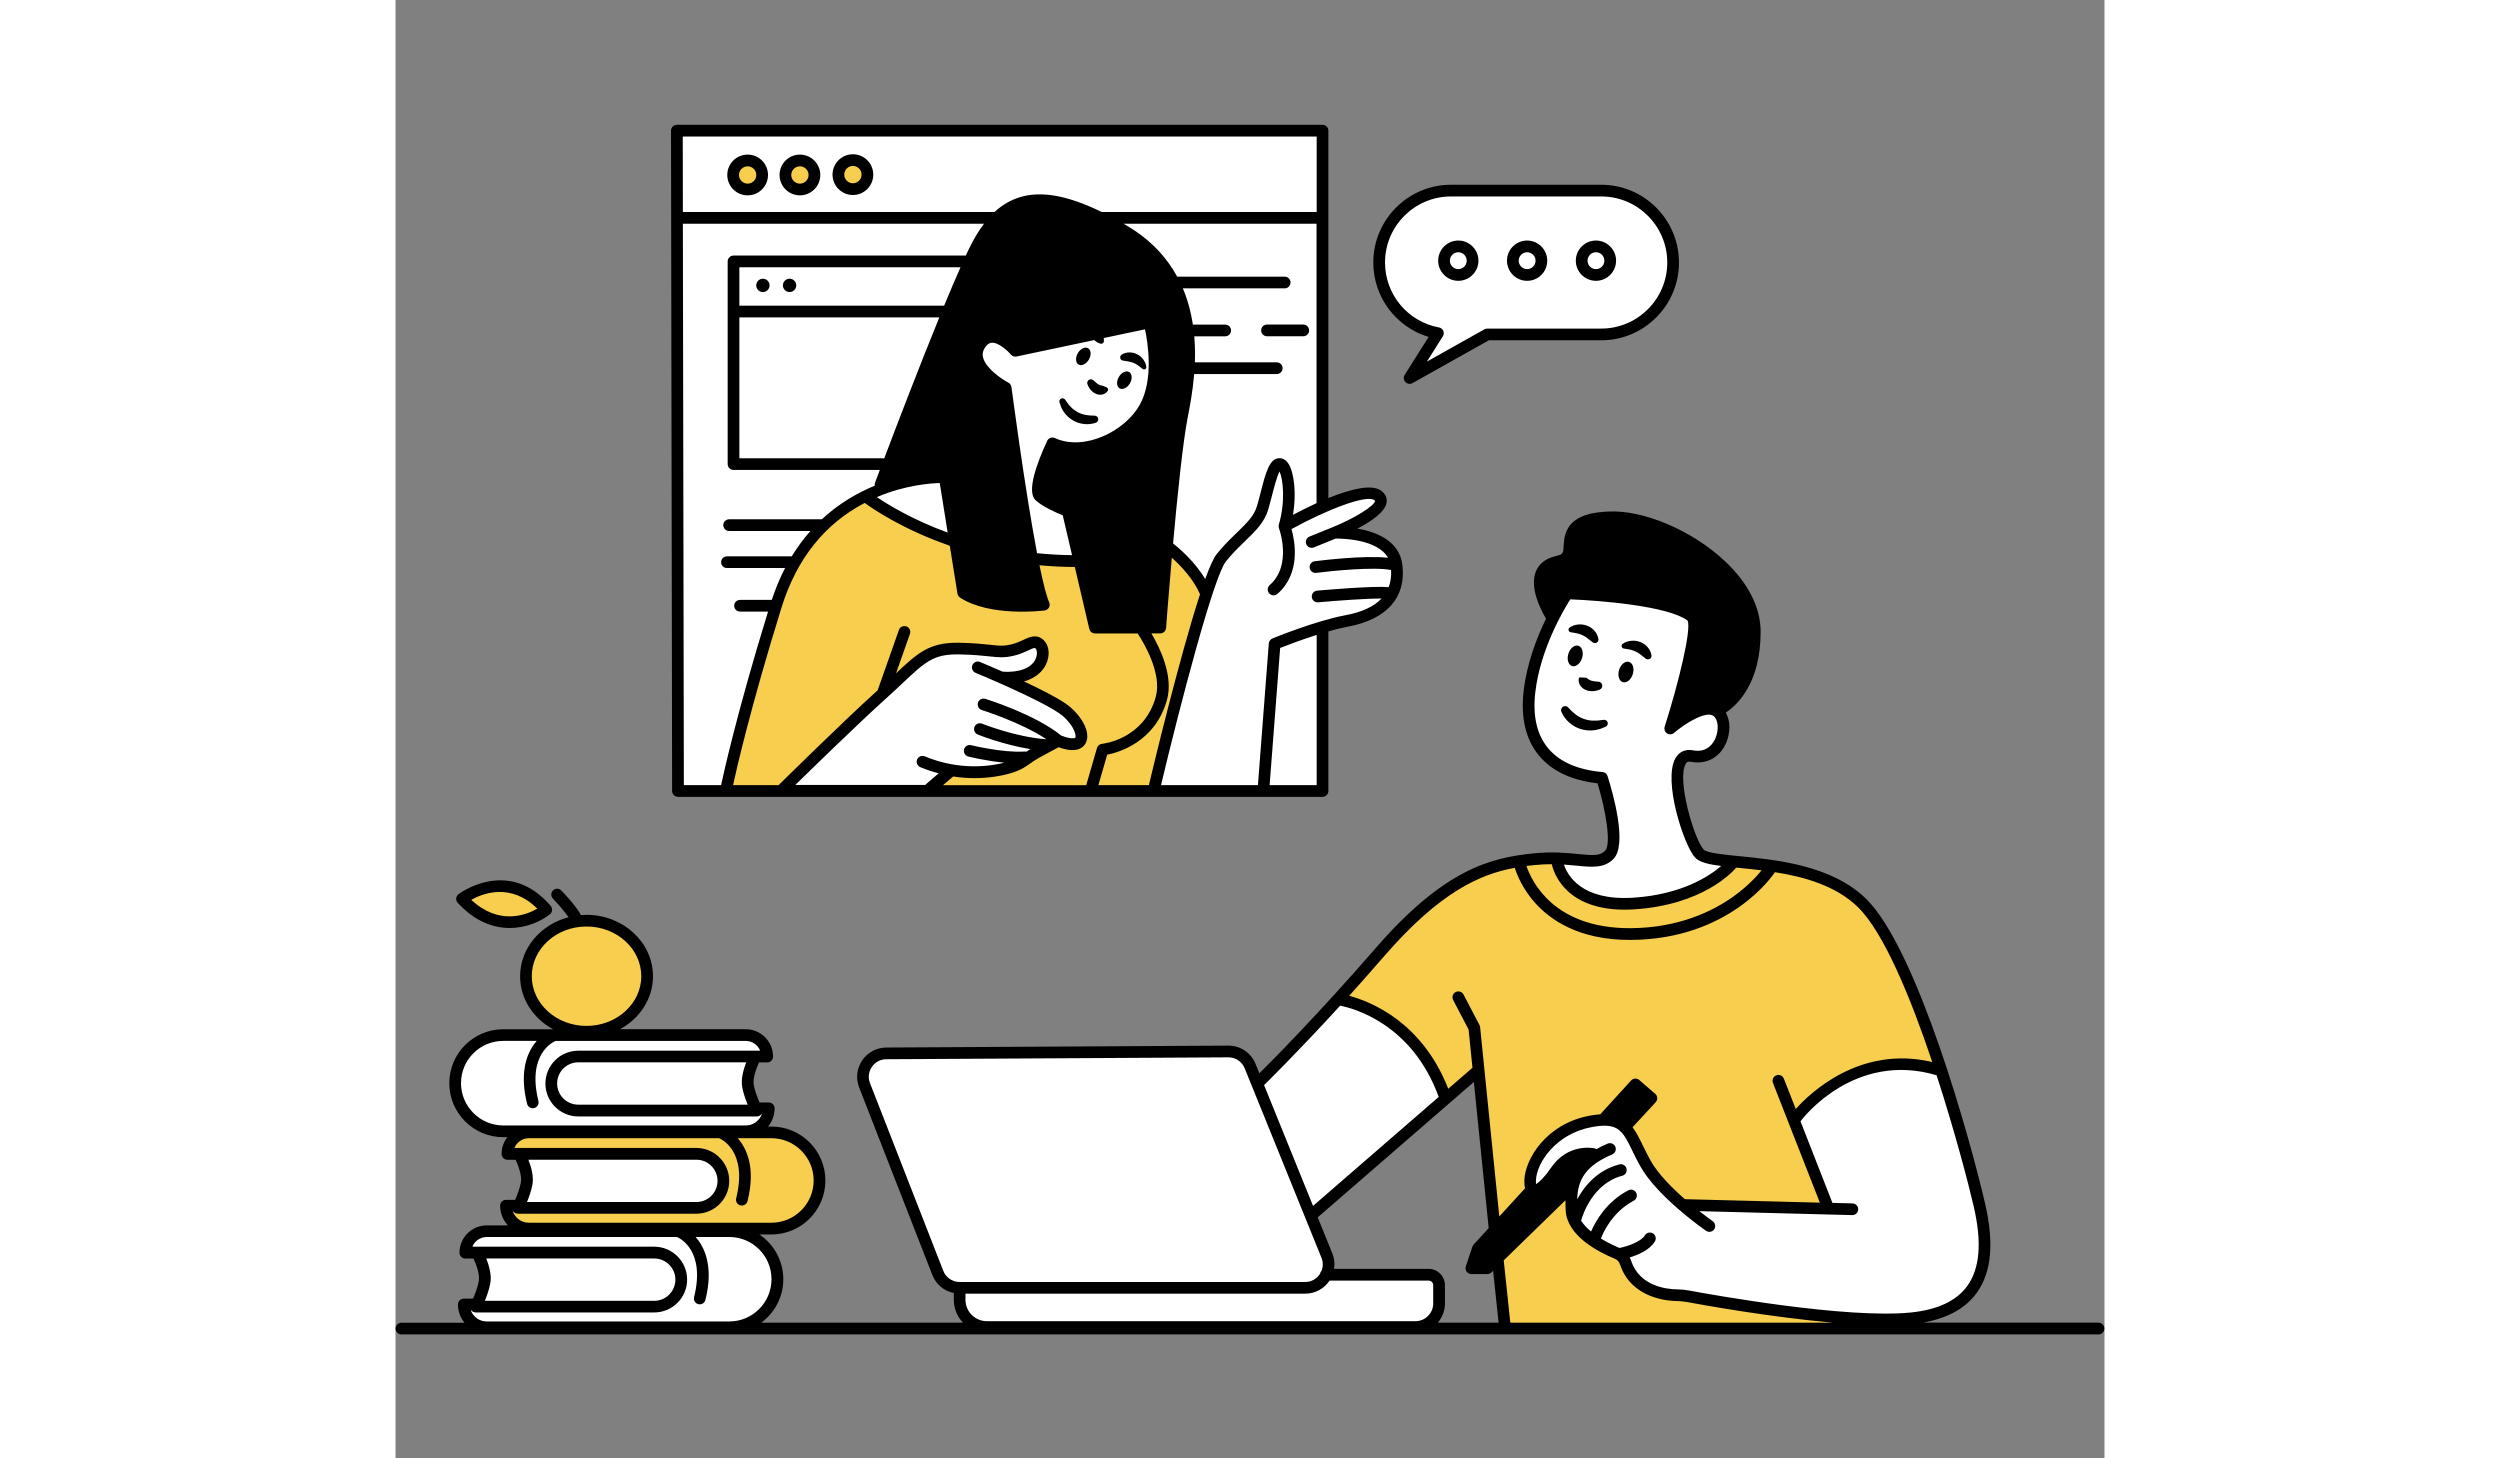 <svg xmlns="http://www.w3.org/2000/svg" xmlns:xlink="http://www.w3.org/1999/xlink" width="600" zoomAndPan="magnify" viewBox="0 0 675 576" height="350" preserveAspectRatio="xMidYMid meet" version="1.0"><rect x="0" y="0" width="675" height="576" fill="#808080" stroke="none"/><defs><clipPath id="1cf32a83ab"><path d="M 0 49.297 L 675 49.297 L 675 527.047 L 0 527.047 Z M 0 49.297 " clip-rule="nonzero"/></clipPath></defs><path fill="#ffffff" d="M 365.871 84.023 L 111.852 84.023 L 111.852 51.316 L 365.871 51.316 Z M 297.773 313.262 L 342.926 312.828 L 342.957 312.398 L 365.855 312.398 L 365.855 249.309 C 372.91 247.352 380.355 245.191 385.07 243.559 C 396.258 239.688 397.535 231.082 395.828 222.477 C 394.102 213.871 373.465 209.137 373.465 209.137 C 373.465 209.137 390.664 200.531 388.953 196.23 C 387.227 191.926 376.918 194.5 369.168 197.957 C 368.105 198.434 366.996 198.941 365.871 199.484 L 365.871 86.32 L 110.711 86.32 L 110.711 312.398 L 298.02 312.398 C 297.867 312.969 297.773 313.262 297.773 313.262 Z M 505.191 103.793 L 505.191 103.145 C 505.191 88.078 492.984 75.867 477.93 75.867 L 416.477 75.867 C 401.422 75.867 389.215 88.078 389.215 103.145 L 389.215 103.793 C 389.215 116.965 398.539 127.945 410.93 130.504 L 401.438 147.145 L 432.594 131.074 L 477.945 131.074 C 492.984 131.074 505.191 118.859 505.191 103.793 Z M 22.984 426.883 C 22.984 426.883 26.715 409.105 42.477 408.52 C 58.242 407.949 141.672 409.383 141.672 409.383 L 146.832 416.844 L 119.711 417.047 C 131.949 417.461 141.672 417.988 141.672 417.988 C 141.672 417.988 137.941 430.617 142.812 436.922 L 110.773 437.816 C 129.098 437.727 147.68 437.496 147.68 437.496 C 147.68 437.496 151.98 443.23 142.812 444.957 C 133.641 446.684 40.75 447.535 40.75 447.535 C 40.75 447.535 24.125 446.391 22.984 426.883 Z M 66.039 435.52 C 64.637 434.086 63.418 432.113 63.004 429.461 C 63.312 432.359 63.973 434.258 66.039 435.52 Z M 72.004 417.414 C 72.004 417.414 68.719 418 66.07 420.129 C 67.781 419.004 70.309 418.016 74.008 417.414 C 74.035 417.414 74.082 417.402 74.129 417.402 Z M 119.883 476.805 C 119.883 476.805 131.348 472.793 129.051 464.172 C 126.754 455.566 117.863 455.566 117.863 455.566 L 49.336 456.137 C 49.336 456.137 52.492 467.336 49.629 476.219 Z M 150.84 506.645 C 150.84 518.41 139.375 524.145 139.375 524.145 L 31.859 524.719 L 26.129 515.82 L 39.797 515.82 L 33.293 514.09 C 38.734 507.785 33.586 494.863 33.586 494.863 L 102.113 495.156 L 27.578 494.289 C 27.578 494.289 29.578 486.258 39.613 485.395 C 49.645 484.527 138.527 487.121 138.527 487.121 C 138.527 487.121 150.84 494.875 150.84 506.645 Z M 111.082 499.641 C 111.699 500.738 112.176 502.078 112.422 503.773 C 112.316 502.078 111.809 500.738 111.082 499.641 Z M 374.312 393.312 L 340.336 426.453 L 357.18 467.781 C 349.148 448.906 336.035 418.574 336.035 418.574 C 336.035 418.574 335.465 415.703 321.133 415.703 C 306.805 415.703 192.691 416.844 192.691 416.844 C 192.691 416.844 182.938 417.414 185.234 428.32 L 216.191 506.938 L 223.082 509.234 C 223.082 509.234 223.652 522.434 227.672 524.145 C 231.68 525.875 405.996 524.719 405.996 524.719 C 405.996 524.719 411.16 519.551 411.73 512.086 C 412.301 504.621 408.863 502.324 408.863 502.324 L 368.719 502.895 C 368.719 502.895 365.855 489.125 362.988 481.66 C 362.848 481.273 362.633 480.75 362.371 480.133 L 413.441 432.469 C 409.156 410.523 374.312 393.312 374.312 393.312 Z M 611.703 423.016 C 611.703 423.016 594.508 419.145 579.449 421.719 C 564.395 424.293 552.359 441.086 552.359 441.086 L 566.121 477.234 C 566.121 477.234 520.969 478.098 509.781 474.66 C 498.594 471.219 492.586 452.285 485.266 444.543 C 477.945 436.801 468.066 443.246 458.176 448.844 C 448.281 454.441 448.715 469.508 448.715 469.508 L 457.742 463.91 C 464.633 453.148 472.367 457.02 472.367 457.02 C 463.77 460.457 463.336 471.652 463.336 471.652 C 463.336 471.652 465.496 487.582 473.66 489.727 C 481.828 491.887 485.695 498.332 485.695 498.332 C 487.855 508.664 505.484 510.809 505.484 510.809 C 505.484 510.809 565.691 521.57 593.645 521.141 C 621.598 520.707 628.055 504.793 628.055 491.02 C 628.055 477.234 611.703 423.016 611.703 423.016 Z M 477.098 306.816 C 477.098 306.816 482.262 322.746 480.965 330.918 C 479.672 339.09 473.66 339.953 473.66 339.953 L 459.039 340.387 C 459.039 340.387 459.902 354.156 482.691 355.453 C 505.484 356.75 518.383 347.281 528.707 340.387 C 528.707 340.387 514.082 340.387 511.508 332.215 C 508.934 324.039 503.34 308.973 507.211 301.664 C 507.211 301.664 508.07 299.504 513.664 298.656 C 519.258 297.793 525.27 295.219 525.27 287.043 C 525.27 278.871 519.676 273.707 505.051 286.613 L 514.082 246.594 C 514.082 246.594 511.078 233.688 462.473 235.398 C 462.473 235.398 446.988 263.805 447.852 277.574 C 448.715 291.316 453.012 305.086 477.098 306.816 Z M 477.098 306.816 " fill-opacity="1" fill-rule="evenodd"/><path fill="#f7ce4d" d="M 187.113 68.543 C 187.113 72.102 184.234 75.004 180.656 75.004 C 177.098 75.004 174.203 72.117 174.203 68.543 C 174.203 64.965 177.082 62.078 180.656 62.078 C 184.219 62.078 187.113 64.965 187.113 68.543 Z M 159.73 61.941 C 156.172 61.941 153.273 64.824 153.273 68.402 C 153.273 71.98 156.156 74.863 159.73 74.863 C 163.293 74.863 166.188 71.98 166.188 68.402 C 166.188 64.824 163.293 61.941 159.73 61.941 Z M 139.516 61.941 C 135.953 61.941 133.059 64.824 133.059 68.402 C 133.059 71.98 135.938 74.863 139.516 74.863 C 143.074 74.863 145.969 71.98 145.969 68.402 C 145.969 64.824 143.074 61.941 139.516 61.941 Z M 157.004 222.461 C 147.25 236.664 128.91 311.258 128.91 311.258 L 153.859 310.965 C 153.859 310.965 205.328 261.043 212.062 257.453 C 218.797 253.859 234.285 256.586 237.723 257.312 C 241.156 258.039 253.484 253.441 253.484 253.441 C 253.484 253.441 256.488 255.168 255.781 260.043 C 255.059 264.914 241.883 268.078 241.883 268.078 L 265.969 280.707 C 265.969 280.707 272.426 289.449 270.129 292.473 C 267.832 295.48 259.957 292.18 259.957 292.18 C 259.957 292.18 254.797 298.211 244.039 302.945 C 233.281 307.68 217.812 305.102 217.812 305.102 L 211.355 311.566 L 297.789 313.293 L 321.875 231.961 L 305.539 215.184 L 302.102 247.891 L 277.586 248.32 L 270.281 221.211 L 252.652 219.918 L 256.09 237.125 C 243.621 239.703 225.133 234.117 225.133 234.117 L 220.832 213.887 C 203.633 212.16 186.004 195.383 186.004 195.383 C 177.066 198.648 157.004 222.461 157.004 222.461 Z M 74.809 362.332 C 61.633 362.332 50.938 372.539 50.938 385.141 C 50.938 397.738 61.617 407.945 74.809 407.945 C 88 407.945 98.676 397.738 98.676 385.141 C 98.66 372.539 87.984 362.332 74.809 362.332 Z M 59.105 359.309 C 47.07 345.105 27.285 354.574 27.285 354.574 C 41.477 371.367 59.105 359.309 59.105 359.309 Z M 48.488 446.391 C 48.488 446.391 45.621 452.422 45.328 454.996 L 121.301 456.43 C 121.301 456.43 129.621 462.168 128.758 468.77 C 127.895 475.367 122.73 477.668 114.133 477.375 C 105.535 477.082 43.895 476.512 43.895 476.512 C 43.895 476.512 45.898 485.688 52.785 485.98 C 59.676 486.273 148.25 485.406 148.25 485.406 C 148.25 485.406 170.039 482.539 167.746 465.605 C 165.449 448.676 147.387 447.242 147.387 447.242 Z M 374.312 393.312 C 374.312 393.312 407 406.219 413.457 432.484 L 426.352 423.879 L 434.09 483.695 L 448.715 469.492 C 448.715 469.492 446.555 456.586 455.602 450.988 C 464.633 445.391 475.82 442.383 475.82 442.383 L 488.719 429.043 L 496.453 433.777 L 485.266 444.543 C 485.266 444.543 496.867 470.355 509.781 474.66 C 522.68 478.961 566.121 477.234 566.121 477.234 L 552.359 441.086 C 552.359 441.086 573.008 412.68 611.703 423.016 C 611.703 423.016 594.508 370.504 583.32 360.188 C 572.133 349.871 553.641 342.547 543.762 341.25 C 533.883 339.953 528.707 340.387 528.707 340.387 C 528.707 340.387 510.215 360.188 482.691 355.453 C 455.168 350.719 459.039 340.387 459.039 340.387 C 459.039 340.387 419.051 327.48 371.309 395.039 M 434.52 497.469 L 437.957 525.012 L 572.133 524.145 L 566.105 519.41 L 510.199 512.52 C 510.199 512.52 488.703 510.359 485.68 498.316 L 473.645 489.711 L 465.48 481.105 L 463.32 471.637 Z M 434.52 497.469 " fill-opacity="1" fill-rule="evenodd"/><path fill="#000000" d="M 311.102 118.738 C 317.559 142.84 302.074 247.844 302.074 247.844 L 277.555 248.277 L 266.367 203.09 L 253.469 195.781 L 259.062 177.277 C 259.062 177.277 274.98 181.148 284.012 173.836 C 293.043 166.527 297.773 157.059 299.5 147.16 C 301.227 137.258 297.344 129.086 297.344 129.086 L 247.027 138.555 C 247.027 138.555 234.129 126.508 230.695 135.547 C 227.258 144.582 241.449 153.621 241.449 153.621 L 256.074 237.109 C 256.074 237.109 237.152 243.57 225.117 234.105 L 217.551 193.746 C 216.762 189.52 212.527 186.883 208.395 188.039 L 189.844 193.207 C 189.844 193.207 222.094 104.98 231.125 95.082 C 240.156 85.18 244.453 77.438 256.504 78.734 C 268.523 80.016 304.66 94.648 311.102 118.738 Z M 462.043 459.16 C 456.449 464.758 448.715 469.492 448.715 469.492 L 427.648 493.164 L 424.645 501.34 L 431.531 501.34 L 463.352 471.637 L 472.383 457.004 C 472.367 457.004 467.637 453.562 462.043 459.16 Z M 475.805 442.367 L 485.266 444.527 L 496.453 433.762 L 488.719 429.027 Z M 519.246 218.156 C 499.027 203.957 477.098 203.09 470.227 206.113 C 463.336 209.121 465.062 213.855 462.922 218.156 C 460.766 222.461 458.621 218.156 453.461 225.051 C 448.297 231.945 456.031 241.828 456.031 241.828 L 462.488 235.367 C 462.488 235.367 500.77 236.23 508.934 239.672 C 517.102 243.109 512.805 250.867 512.805 250.867 L 505.066 286.582 C 516.254 276.684 523.992 280.121 523.992 280.121 C 523.992 280.121 527.859 275.816 535.18 264.621 C 542.496 253.426 539.461 232.359 519.246 218.156 Z M 519.246 218.156 " fill-opacity="1" fill-rule="evenodd"/><g clip-path="url(#1cf32a83ab)"><path fill="#000000" d="M 672.633 522.402 L 603.273 522.402 C 613.027 520.691 620.18 516.73 624.586 510.574 C 630.379 502.496 631.445 490.992 627.852 475.414 C 622.09 450.434 601.07 374.668 580.762 354.93 C 567.199 341.742 545.395 339.602 530.973 338.18 C 524.84 337.582 517.871 336.902 516.656 335.527 C 512.91 331.367 506.039 308.004 509.551 301.758 C 509.953 301.031 510.43 300.66 511.648 300.895 C 517.797 302.051 523.145 299.164 525.609 293.32 C 527.379 289.125 527.211 284.578 525.422 281.461 C 530.141 278.332 539.184 269.711 539.184 249.539 C 539.184 239.965 534.301 230.309 525.07 221.629 C 512.078 209.414 492.555 201.18 478.672 202.059 C 474.094 202.352 464.57 202.938 462.074 210.957 C 461.551 212.637 461.473 214.18 461.395 215.535 C 461.258 218.328 461.227 218.992 458.281 219.637 C 453.43 220.719 451.363 223.449 450.484 225.559 C 447.852 231.836 452.012 240.289 454.43 244.375 C 450.809 251.777 446.785 262.078 445.555 273.121 C 444.398 283.574 446.418 292.055 451.562 298.332 C 456.633 304.5 464.43 308.219 474.77 309.391 C 478.16 320.586 480.227 333.555 477.762 336.023 C 475.711 338.074 473 337.902 467.098 337.316 C 462.504 336.855 456.805 336.301 449.344 337.07 C 432.809 338.781 414.363 343.086 387.059 374.574 C 364.328 400.777 345.684 419.48 341.199 423.922 L 339.688 420.207 C 337.918 415.812 333.711 412.988 328.977 412.988 C 328.965 412.988 328.934 412.988 328.918 412.988 L 193.832 413.746 C 190.027 413.762 186.469 415.656 184.324 418.82 C 182.184 421.98 181.738 425.977 183.125 429.523 L 212.047 503.605 C 213.512 507.336 216.703 509.941 220.508 510.715 L 220.508 513.398 C 220.508 516.898 221.895 520.074 224.145 522.418 L 144.477 522.418 C 149.73 518.531 153.168 512.316 153.168 505.285 C 153.168 497.914 149.406 491.406 143.707 487.582 L 148.496 487.582 C 160.238 487.582 169.793 478.02 169.793 466.27 C 169.793 454.52 160.238 444.957 148.496 444.957 L 147.156 444.957 C 148.758 443 149.73 440.484 149.73 437.758 C 149.73 436.477 148.699 435.441 147.418 435.441 L 143.781 435.441 C 142.996 433.668 141.98 431.047 141.5 428.566 C 141.008 425.945 142.52 421.934 143.582 419.621 L 146.816 419.621 C 148.098 419.621 149.129 418.586 149.129 417.309 C 149.129 411.355 144.289 406.512 138.344 406.512 L 88.66 406.512 C 96.441 402.305 101.699 394.5 101.699 385.586 C 101.699 372.215 89.926 361.328 75.438 361.328 C 74.699 361.328 73.977 361.375 73.25 361.438 C 71.539 358.137 66.996 353.277 65.5 351.723 C 64.605 350.797 63.156 350.766 62.234 351.66 C 61.309 352.539 61.277 354.004 62.172 354.93 C 64.453 357.305 66.98 360.266 68.367 362.27 C 57.332 365.137 49.211 374.5 49.211 385.602 C 49.211 394.531 54.465 402.32 62.25 406.527 L 42.539 406.527 C 30.797 406.527 21.242 416.09 21.242 427.84 C 21.242 439.59 30.797 449.152 42.539 449.152 L 44.172 449.152 C 42.754 450.988 41.891 453.27 41.891 455.77 C 41.891 457.047 42.926 458.082 44.203 458.082 L 47.441 458.082 C 48.52 460.395 50.012 464.418 49.52 467.027 C 49.059 469.508 48.023 472.145 47.238 473.902 L 43.633 473.902 C 42.355 473.902 41.32 474.938 41.32 476.219 C 41.32 479.223 42.508 481.953 44.402 483.988 L 36.051 483.988 C 30.102 483.988 25.266 488.832 25.266 494.785 C 25.266 496.062 26.297 497.098 27.578 497.098 L 30.812 497.098 C 31.891 499.41 33.387 503.438 32.895 506.043 C 32.43 508.523 31.398 511.16 30.613 512.918 L 26.977 512.918 C 25.695 512.918 24.664 513.953 24.664 515.234 C 24.664 517.961 25.633 520.461 27.238 522.434 L 2.336 522.434 C 1.055 522.434 0.023 523.469 0.023 524.746 C 0.023 526.027 1.055 527.062 2.336 527.062 L 672.633 527.062 C 673.914 527.062 674.945 526.027 674.945 524.746 C 674.945 523.469 673.898 522.402 672.633 522.402 Z M 53.82 385.57 C 53.82 374.746 63.527 365.941 75.438 365.941 C 87.367 365.941 97.074 374.746 97.074 385.57 C 97.074 396.398 87.367 405.203 75.438 405.203 C 63.512 405.203 53.82 396.398 53.82 385.57 Z M 165.156 466.254 C 165.156 475.461 157.684 482.941 148.48 482.941 L 52.68 482.941 C 49.766 482.941 47.285 481.09 46.344 478.5 L 46.516 478.5 C 46.945 479.039 47.594 479.379 48.301 479.379 L 118.832 479.379 C 125.984 479.379 131.809 473.551 131.809 466.395 C 131.809 459.238 125.984 453.41 118.832 453.41 L 46.977 453.41 C 47.887 451.156 50.105 449.555 52.68 449.555 L 127.816 449.555 C 127.895 449.602 127.957 449.645 128.035 449.676 C 128.496 449.863 139.223 454.613 134.551 473.285 C 134.242 474.52 135 475.785 136.23 476.094 C 136.418 476.141 136.617 476.156 136.801 476.156 C 137.836 476.156 138.773 475.445 139.035 474.398 C 142.316 461.273 138.773 453.656 135.152 449.555 L 148.469 449.555 C 157.668 449.57 165.156 457.047 165.156 466.254 Z M 52.48 458.051 L 118.832 458.051 C 123.441 458.051 127.188 461.797 127.188 466.41 C 127.188 471.02 123.441 474.766 118.832 474.766 L 51.926 474.766 C 52.727 472.84 53.617 470.328 54.082 467.859 C 54.684 464.637 53.559 460.781 52.48 458.051 Z M 25.867 427.809 C 25.867 418.602 33.34 411.125 42.539 411.125 L 55.793 411.125 C 55.27 411.711 54.758 412.344 54.266 413.082 C 51.617 417.078 49.059 424.277 51.969 435.969 C 52.23 437.016 53.172 437.727 54.203 437.727 C 54.391 437.727 54.574 437.711 54.773 437.664 C 56.008 437.355 56.762 436.09 56.453 434.855 C 51.801 416.227 62.48 411.465 62.973 411.262 C 63.051 411.23 63.125 411.188 63.203 411.141 L 138.328 411.141 C 140.902 411.141 143.121 412.727 144.027 414.996 L 72.188 414.996 C 65.039 414.996 59.211 420.824 59.211 427.98 C 59.211 435.137 65.039 440.965 72.188 440.965 L 142.719 440.965 C 143.43 440.965 144.074 440.625 144.508 440.086 L 144.676 440.086 C 143.734 442.676 141.254 444.527 138.344 444.527 L 42.539 444.527 C 33.355 444.496 25.867 437 25.867 427.809 Z M 136.941 429.398 C 137.402 431.867 138.297 434.379 139.098 436.309 L 72.188 436.309 C 67.582 436.309 63.836 432.559 63.836 427.949 C 63.836 423.336 67.582 419.59 72.188 419.59 L 138.527 419.59 C 137.465 422.336 136.34 426.191 136.941 429.398 Z M 36.051 488.586 L 111.191 488.586 C 111.266 488.633 111.328 488.676 111.406 488.707 C 111.867 488.895 122.594 493.645 117.926 512.301 C 117.617 513.535 118.371 514.801 119.605 515.109 C 119.789 515.156 119.988 515.172 120.176 515.172 C 121.207 515.172 122.148 514.461 122.41 513.414 C 125.691 500.289 122.148 492.672 118.527 488.57 L 131.84 488.57 C 141.023 488.57 148.512 496.047 148.512 505.254 C 148.512 514.445 141.039 521.941 131.84 521.941 L 36.051 521.941 C 33.141 521.941 30.66 520.09 29.719 517.5 L 29.887 517.5 C 30.32 518.039 30.965 518.379 31.676 518.379 L 102.207 518.379 C 109.355 518.379 115.18 512.551 115.18 505.395 C 115.18 498.238 109.355 492.41 102.207 492.41 L 30.352 492.41 C 31.258 490.172 33.477 488.586 36.051 488.586 Z M 35.852 497.066 L 102.191 497.066 C 106.797 497.066 110.543 500.812 110.543 505.426 C 110.543 510.035 106.797 513.785 102.191 513.785 L 35.281 513.785 C 36.082 511.855 36.977 509.344 37.438 506.875 C 38.055 503.652 36.93 499.797 35.852 497.066 Z M 440.316 522.402 L 437.711 497.82 L 462.105 474.059 C 462.074 475.367 462.105 476.711 462.18 478.098 C 462.75 488 474.617 494.305 481.645 497.191 C 482.57 497.574 483.293 498.379 483.664 499.473 C 488.102 512.656 502.094 513.844 506.27 513.891 C 507.562 513.906 508.734 514.016 509.875 514.23 C 516.871 515.527 543.391 520.289 567.801 522.418 L 440.316 522.418 Z M 449.438 472.562 C 453.305 473.07 457.727 467.535 460.086 464.051 C 462.723 460.164 465.926 458.715 468.453 458.219 C 465.758 460.828 464.109 463.727 463.152 466.902 C 462.844 467.012 462.551 467.164 462.289 467.41 L 430.281 498.609 L 428.125 498.609 L 429.543 494.367 Z M 620.828 507.891 C 616.59 513.797 609.055 517.344 598.422 518.41 C 573.18 520.922 520.926 511.578 510.707 509.68 C 509.305 509.418 507.871 509.281 506.316 509.266 C 501.938 509.219 491.414 508.016 488.039 497.992 C 487.887 497.527 487.684 497.098 487.453 496.664 C 490.645 495.695 495.391 493.734 497.422 490.328 C 498.086 489.234 497.73 487.812 496.637 487.152 C 495.543 486.488 494.125 486.844 493.465 487.938 C 491.984 490.422 486.59 492.285 483.539 492.887 C 483.508 492.887 483.477 492.902 483.445 492.918 C 483.43 492.918 483.418 492.902 483.402 492.887 C 481.891 492.27 479.023 490.992 476.098 489.188 C 476.961 486.902 480.551 478.746 489.07 474.242 C 490.195 473.641 490.629 472.254 490.043 471.113 C 489.441 469.988 488.055 469.539 486.914 470.141 C 478.039 474.812 473.785 482.742 472.215 486.426 C 470.641 485.129 469.254 483.68 468.27 482.109 C 468.883 479.918 472.859 467.426 484.555 464.375 C 485.789 464.051 486.527 462.785 486.207 461.551 C 485.883 460.316 484.617 459.578 483.387 459.902 C 474.648 462.184 469.547 468.492 466.727 473.703 C 467.004 465.902 469.996 460.488 480.582 455.953 C 481.754 455.445 482.293 454.086 481.797 452.914 C 481.289 451.742 479.934 451.203 478.762 451.699 C 477.129 452.391 475.664 453.133 474.324 453.887 C 474.109 453.75 473.863 453.625 473.586 453.562 C 473.152 453.473 463.074 451.328 456.25 461.414 C 453.812 465.02 451.609 467.027 450.484 467.688 C 450.438 467.367 450.41 466.902 450.438 466.238 C 450.699 459.102 458.453 447.812 472.352 445.191 C 478.223 444.078 481.352 444.605 483.617 446.625 C 483.695 446.715 483.723 446.824 483.816 446.902 C 483.895 446.965 483.973 446.992 484.062 447.055 C 485.68 448.723 486.898 451.188 488.5 454.488 C 489.41 456.355 490.43 458.453 491.691 460.688 C 498.473 472.777 516.84 485.594 517.625 486.133 C 518.027 486.41 518.488 486.551 518.938 486.551 C 519.66 486.551 520.383 486.195 520.832 485.547 C 521.555 484.5 521.293 483.047 520.246 482.324 C 520.184 482.277 518.027 480.781 514.977 478.375 L 575.352 479.934 C 575.367 479.934 575.398 479.934 575.414 479.934 C 576.66 479.934 577.695 478.93 577.727 477.684 C 577.754 476.402 576.754 475.34 575.477 475.309 L 567.539 475.105 C 567.539 475.09 567.539 475.074 567.523 475.062 L 554.918 442.844 C 555.012 442.754 555.102 442.676 555.18 442.566 C 556.027 441.441 576.383 415.117 608.684 424.695 C 615.816 446.641 621.258 467.426 623.324 476.418 C 626.637 490.668 625.805 500.953 620.828 507.891 Z M 485.234 442.027 C 484.219 441.363 483.062 440.855 481.723 440.516 L 489.918 431.543 L 492.707 433.961 Z M 454.754 227.363 C 455.434 225.746 456.926 224.695 459.301 224.172 C 465.664 222.754 465.879 218.73 466.02 215.781 C 466.082 214.641 466.141 213.469 466.48 212.359 C 467.773 208.227 472.398 207.117 478.961 206.699 C 491.477 205.914 509.953 213.793 521.91 225.035 C 527.688 230.465 534.562 239.133 534.562 249.586 C 534.562 269.695 524.883 276.605 521.863 278.27 C 517.625 276.48 512.031 278.996 507.777 281.695 C 512.371 266.441 517.488 246.238 513.82 242.047 C 513.742 241.953 513.652 241.859 513.543 241.785 C 503.48 233.488 466.957 232.191 462.828 232.066 C 462.027 232.023 461.305 232.422 460.855 233.07 C 460.672 233.332 459.098 235.66 457.004 239.438 C 454.922 235.23 453.477 230.402 454.754 227.363 Z M 481.027 339.293 C 486.746 333.57 480.703 312.781 478.73 306.539 C 478.453 305.645 477.652 305.012 476.727 304.934 C 466.898 304.086 459.641 300.879 455.141 295.402 C 450.809 290.129 449.145 282.805 450.16 273.645 C 452.059 256.559 461.379 240.844 464 236.727 C 475.559 237.156 502.77 239.348 510.352 245.129 C 511.895 248.613 506.887 269.434 501.277 287.031 C 500.969 288.016 501.34 289.098 502.199 289.668 C 503.062 290.238 504.203 290.16 504.988 289.48 C 509.535 285.562 517.609 280.707 520.508 282.742 C 522.418 284.082 522.805 288.109 521.355 291.547 C 520.602 293.352 518.195 297.453 512.512 296.359 C 509.473 295.789 506.992 296.898 505.531 299.488 C 500.566 308.297 508.781 333.68 513.234 338.629 C 514.961 340.543 518.488 341.391 523.605 342.035 C 519.09 345.938 508.07 353.371 488.719 354.574 C 468.391 355.809 462.906 345.754 461.504 341.48 C 463.367 341.605 465.078 341.773 466.648 341.93 C 472.613 342.516 477.344 342.977 481.027 339.293 Z M 449.824 341.684 C 452.305 341.422 454.57 341.328 456.68 341.328 C 457.113 343.148 458.344 346.957 461.672 350.609 C 465.371 354.684 472.43 359.293 485.391 359.293 C 486.543 359.293 487.762 359.262 489.012 359.184 C 516.363 357.488 528.199 344.289 529.539 342.684 C 529.879 342.715 530.184 342.746 530.523 342.777 C 533.375 343.055 536.426 343.363 539.586 343.75 C 537.781 345.969 534.023 350.133 528.168 354.281 C 520.324 359.816 506.977 366.465 487.977 366.602 C 487.793 366.602 487.609 366.602 487.422 366.602 C 457.559 366.602 448.789 348.234 446.68 342.023 C 447.742 341.898 448.773 341.789 449.824 341.684 Z M 390.539 377.613 C 412.516 352.277 428.324 345.305 442.07 342.762 C 442.934 345.477 445.105 350.918 449.883 356.363 C 455.863 363.18 467.219 371.246 487.438 371.246 C 487.625 371.246 487.824 371.246 488.023 371.246 C 526.934 370.953 543.992 345.738 544.703 344.676 C 544.73 344.613 544.762 344.551 544.793 344.488 C 556.473 346.324 568.895 349.809 577.57 358.246 C 587.816 368.207 598.449 394.051 606.988 419.48 C 578.371 412.68 558.508 431.91 553.055 438.02 L 548.352 426.035 C 547.891 424.848 546.551 424.262 545.363 424.727 C 544.176 425.188 543.594 426.531 544.055 427.719 L 562.578 475.016 L 509.258 473.641 C 504.203 469.215 498.688 463.68 495.758 458.469 C 494.574 456.34 493.57 454.305 492.691 452.5 C 491.352 449.754 490.121 447.258 488.594 445.234 L 497.73 435.352 C 498.164 434.887 498.379 434.27 498.348 433.656 C 498.316 433.023 498.023 432.438 497.547 432.035 L 491.246 426.574 C 490.289 425.758 488.871 425.836 488.023 426.762 L 475.988 439.961 C 475.941 440.008 475.926 440.07 475.895 440.117 C 474.57 440.207 473.137 440.379 471.535 440.688 C 454.523 443.895 446.156 457.758 445.863 466.117 C 445.816 467.367 445.926 468.43 446.156 469.324 L 435.969 480.473 L 428.387 405.695 C 428.355 405.402 428.281 405.109 428.141 404.863 L 421.84 392.82 C 421.254 391.691 419.852 391.246 418.711 391.848 C 417.586 392.434 417.137 393.836 417.738 394.977 L 423.84 406.637 L 425.367 421.734 L 415.797 430.031 C 405.52 403.676 385.223 395.594 376.688 393.312 C 381.031 388.438 385.703 383.195 390.539 377.613 Z M 343.387 428.258 C 343.539 428.102 355.715 416.227 373.098 397.215 C 378.168 398.199 401.496 404.246 412.039 433.254 L 362.402 476.293 L 343.031 428.504 C 343.156 428.395 343.293 428.348 343.387 428.258 Z M 216.348 501.926 L 187.422 427.84 C 186.574 425.684 186.836 423.336 188.148 421.41 C 189.457 419.48 191.539 418.371 193.848 418.371 L 328.934 417.617 C 328.949 417.617 328.965 417.617 328.977 417.617 C 331.812 417.617 334.34 419.312 335.402 421.949 L 365.73 496.789 C 366.41 498.469 366.41 500.273 365.762 501.91 C 365.453 502.234 365.254 502.633 365.16 503.082 C 365.113 503.145 365.082 503.219 365.039 503.281 C 363.727 505.223 361.633 506.352 359.273 506.352 L 222.789 506.352 C 219.938 506.336 217.395 504.609 216.348 501.926 Z M 225.133 510.961 L 359.305 510.961 C 363.156 510.961 366.746 509.051 368.891 505.855 C 368.906 505.84 368.906 505.809 368.922 505.797 L 408.062 505.797 C 409.047 505.797 409.863 506.598 409.863 507.582 L 409.863 514.801 C 409.863 518.672 406.723 521.832 402.84 521.832 L 233.559 521.832 C 228.906 521.832 225.117 518.039 225.117 513.383 L 225.117 510.961 Z M 408.062 501.168 L 370.707 501.168 C 371.031 499.133 370.816 497.02 370.016 495.047 L 364.25 480.812 L 425.922 427.348 L 431.777 485.07 L 425.812 491.609 C 425.598 491.855 425.43 492.133 425.32 492.441 L 422.746 500.184 C 422.516 500.891 422.625 501.66 423.07 502.262 C 423.52 502.863 424.195 503.219 424.949 503.219 L 431.254 503.219 C 431.855 503.219 432.441 502.988 432.871 502.57 L 433.52 501.941 L 435.691 522.418 L 411.668 522.418 C 413.426 520.383 414.504 517.73 414.504 514.816 L 414.504 507.598 C 414.473 504.051 411.59 501.168 408.062 501.168 Z M 111.559 314.727 L 366.148 314.727 C 367.426 314.727 368.457 313.691 368.457 312.414 L 368.457 249.371 C 371.078 248.629 373.668 247.984 376.023 247.551 C 391.527 244.684 399.215 236.031 397.691 223.215 C 397.691 223.199 397.691 223.199 397.691 223.184 C 397.691 223.141 397.691 223.094 397.676 223.031 C 396.488 213.547 387.273 210.047 379.953 208.781 C 385.254 206.008 390.895 202.227 391.449 198.48 C 391.711 196.77 391.02 195.164 389.523 193.961 C 385.75 190.941 376.98 193.254 368.457 196.723 L 368.457 51.609 C 368.457 50.328 367.426 49.297 366.148 49.297 L 111.129 49.297 C 110.512 49.297 109.926 49.543 109.496 49.973 C 109.062 50.406 108.816 50.992 108.816 51.609 C 108.816 54.215 109.25 311.75 109.25 312.398 C 109.25 313.676 110.297 314.727 111.559 314.727 Z M 113.5 88.359 L 232.449 88.359 C 230.324 91.148 228.336 94.48 226.457 98.383 C 226.07 99.184 225.672 100.047 225.238 100.941 L 133.504 100.941 C 132.227 100.941 131.191 101.973 131.191 103.254 L 131.191 183.305 C 131.191 184.586 132.227 185.621 133.504 185.621 L 191.289 185.621 C 190.121 188.719 189.426 190.57 189.395 190.676 C 189.258 191.062 189.227 191.449 189.289 191.836 C 182.445 194.641 175.141 198.836 168.406 205.098 L 131.777 205.098 C 130.5 205.098 129.465 206.129 129.465 207.41 C 129.465 208.688 130.5 209.723 131.777 209.723 L 163.891 209.723 C 161.273 212.668 158.793 216 156.496 219.73 L 130.914 219.73 C 129.637 219.73 128.602 220.766 128.602 222.043 C 128.602 223.324 129.637 224.355 130.914 224.355 L 153.875 224.355 C 151.902 228.152 150.133 232.344 148.621 236.941 L 136.078 236.941 C 134.797 236.941 133.766 237.973 133.766 239.254 C 133.766 240.535 134.797 241.566 136.078 241.566 L 147.141 241.566 C 134.691 281.957 129.328 306.676 128.602 310.098 L 113.887 310.098 C 113.84 290.762 113.625 155.191 113.5 88.359 Z M 286.707 93.199 C 314.941 109.84 313.137 139.742 308.406 163.922 C 304.906 181.809 300.793 234.105 299.93 245.547 L 278.109 245.547 L 267.77 201.289 C 267.586 200.531 267.047 199.914 266.32 199.637 C 264.211 198.852 258.293 196.383 256.059 194.223 C 255.426 192.559 257.523 185.355 260.695 178.078 C 273.41 182.305 290.961 174.992 298.066 162.023 C 305.738 148.023 300.223 127.59 299.992 126.727 C 299.668 125.555 298.48 124.828 297.281 125.074 L 245.672 135.992 C 243.809 134.082 239.602 130.395 235.133 130.75 C 233.312 130.891 230.727 131.785 228.691 135.191 C 227.289 137.52 226.949 140.02 227.672 142.609 C 229.324 148.5 236.102 153.004 238.859 154.621 C 240.062 163.691 247.551 219.547 252.867 236.77 C 247.168 237.141 234.391 237.344 226.348 232.668 L 217.488 177.34 C 217.289 176.074 216.086 175.211 214.836 175.426 C 213.574 175.625 212.711 176.812 212.926 178.078 L 214.223 186.191 C 210.629 186.344 203.297 187.039 194.637 189.844 C 199.273 177.492 220.43 121.543 230.617 100.371 C 235.547 90.133 241.082 84.379 248 82.281 C 257.105 79.52 269.402 82.992 286.707 93.199 Z M 297.621 310.098 L 277.617 310.098 L 281.086 298.102 C 285.891 297.129 300.133 292.906 304.707 276.449 C 307.344 266.996 301.902 255.832 298.543 250.172 L 302.043 250.172 C 303.258 250.172 304.262 249.23 304.352 248.027 C 304.367 247.75 305.277 235.555 306.617 220.27 C 309.945 223.246 315.094 228.52 317.762 234.719 C 309.699 259.395 299.16 303.359 297.648 309.73 C 297.648 309.836 297.633 309.977 297.621 310.098 Z M 216.285 310.098 L 220.246 306.691 C 223.25 307.152 226.086 307.34 228.676 307.34 C 234.562 307.34 239.184 306.414 241.727 305.75 C 246.488 304.5 248.355 303.191 250.512 301.664 C 251.574 300.91 252.668 300.137 254.316 299.227 C 257.848 297.27 260.59 295.836 261.93 295.141 C 269.051 297.73 271.652 295.281 272.594 293.551 C 274.996 289.035 270.375 281.754 264.535 277.793 C 260.773 275.246 254.426 272.039 248.262 269.156 C 253.777 267.582 256.09 264.207 256.922 262.449 C 258.508 259.133 258.277 255.34 256.352 253.211 C 253.578 250.125 250.527 251.547 248.094 252.688 C 246.734 253.32 245.195 254.043 243.207 254.52 C 240.156 255.246 238.57 255.078 235.055 254.691 C 232.391 254.398 228.738 254.012 222.852 253.875 C 222.512 253.875 222.172 253.859 221.832 253.859 C 210.707 253.859 206.16 257.977 197.703 265.934 L 203.188 250.359 C 203.617 249.156 202.988 247.828 201.77 247.414 C 200.566 246.996 199.242 247.613 198.828 248.832 L 190.43 272.656 C 176.422 285.285 151.766 309.668 151.504 309.914 C 151.441 309.977 151.426 310.055 151.379 310.098 L 133.32 310.098 C 134.598 304.223 140.254 279.227 152.473 239.934 C 158.438 220.75 169.484 206.902 185.328 198.633 C 188.426 200.918 200.23 209.059 218.922 215.551 L 221.957 234.457 C 222.066 235.105 222.434 235.676 222.973 236.031 C 234.73 243.727 255.473 241.242 256.352 241.121 C 257.074 241.027 257.707 240.613 258.078 239.98 C 258.445 239.348 258.477 238.574 258.184 237.914 C 257.047 235.277 255.719 229.969 254.348 223.262 C 258.988 223.695 263.656 223.926 268.309 223.941 L 274.027 248.398 C 274.273 249.449 275.199 250.188 276.277 250.188 L 293.121 250.188 C 295.398 253.625 302.875 265.949 300.285 275.23 C 295.633 291.918 279.742 293.707 279.066 293.785 C 278.125 293.875 277.324 294.523 277.062 295.449 L 272.809 310.129 L 216.285 310.129 Z M 193.957 275.68 C 196.438 273.457 198.562 271.453 200.477 269.648 C 209.289 261.352 212.586 258.254 222.758 258.469 C 228.43 258.594 231.973 258.977 234.562 259.254 C 238.23 259.656 240.449 259.887 244.27 258.977 C 246.719 258.391 248.555 257.527 250.051 256.836 C 252.422 255.723 252.484 255.785 252.914 256.266 C 253.348 256.742 253.656 258.531 252.746 260.414 C 251.098 263.883 246.457 265.656 240.062 265.316 C 240 265.316 239.926 265.316 239.863 265.316 C 234.945 263.156 231.234 261.613 230.863 261.461 C 229.676 260.969 228.336 261.539 227.844 262.727 C 227.352 263.914 227.922 265.254 229.105 265.746 C 229.352 265.84 253.363 275.773 261.945 281.586 C 267.23 285.18 269.125 290.176 268.512 291.332 C 268.34 291.641 266.707 291.996 262.945 290.531 C 252.605 282.156 233.746 276.266 232.945 276.02 C 231.727 275.648 230.434 276.328 230.047 277.547 C 229.66 278.762 230.355 280.059 231.574 280.445 C 231.742 280.492 247.059 285.285 257.105 291.996 C 257.09 291.996 257.074 291.996 257.059 291.98 C 244.98 291.164 231.82 285.887 231.68 285.828 C 230.492 285.348 229.152 285.918 228.676 287.105 C 228.199 288.293 228.77 289.637 229.953 290.113 C 230.434 290.297 240.062 294.152 250.773 295.883 C 250.172 296.25 249.648 296.59 249.156 296.914 C 248.926 296.852 248.691 296.82 248.445 296.836 C 239.738 297.379 227.488 294.355 227.367 294.324 C 226.117 294.016 224.867 294.77 224.562 296.004 C 224.254 297.238 225.008 298.504 226.242 298.812 C 226.625 298.902 233.266 300.555 240.48 301.23 C 235.703 302.465 223.234 304.656 209.043 298.734 C 207.871 298.242 206.516 298.797 206.023 299.984 C 205.531 301.156 206.086 302.512 207.27 303.004 C 209.754 304.039 212.172 304.824 214.527 305.441 L 209.535 309.73 C 209.43 309.82 209.336 309.93 209.242 310.039 L 157.898 310.039 C 165.109 303.02 183.031 285.504 193.957 275.68 Z M 192.414 180.992 L 135.816 180.992 L 135.816 125.367 L 214.789 125.367 C 206.715 145.152 197.84 168.332 193.016 181.086 C 192.816 181.023 192.617 180.992 192.414 180.992 Z M 216.688 120.742 L 135.816 120.742 L 135.816 105.566 L 223.16 105.566 C 221.172 110.023 218.984 115.191 216.688 120.742 Z M 190.258 196.289 C 201.367 191.57 211.355 190.879 214.961 190.785 L 218.09 210.355 C 204.266 205.297 194.574 199.359 190.137 196.352 C 190.18 196.32 190.211 196.305 190.258 196.289 Z M 276.016 134.312 C 276.09 134.406 276.168 134.496 276.262 134.574 C 276.508 134.777 276.754 134.961 277.062 135.145 C 277.371 135.316 277.711 135.531 278.141 135.641 L 278.559 135.746 C 278.59 135.762 278.617 135.762 278.648 135.762 C 279.188 135.84 279.684 135.469 279.773 134.93 C 279.852 134.391 279.805 133.957 279.699 133.527 L 296.031 130.07 C 297.172 135.438 299.469 149.844 294.012 159.805 C 288.328 170.184 272.086 178.387 260.449 173.02 C 259.281 172.48 257.922 172.988 257.383 174.145 C 253.348 182.859 249.262 193.977 252.684 197.418 C 255.336 200.07 261.004 202.52 263.531 203.523 L 267.215 219.27 C 262.609 219.223 257.969 218.961 253.395 218.496 C 248.523 192.961 243.359 153.418 243.285 152.879 C 243.191 152.141 242.73 151.477 242.066 151.137 C 239.707 149.887 233.328 145.711 232.113 141.375 C 231.727 140.02 231.91 138.816 232.637 137.582 C 233.883 135.5 235.086 135.406 235.473 135.375 C 238.215 135.16 241.988 138.754 243.066 140.035 C 243.621 140.684 244.469 140.988 245.316 140.805 Z M 363.836 310.098 L 345.25 310.098 L 349.41 255.926 C 351.91 254.938 357.625 252.746 363.836 250.773 Z M 386.641 197.586 C 386.812 197.727 386.875 197.816 386.891 197.816 C 386.812 199.746 378.629 204.82 370.031 208.273 L 361 211.93 C 359.812 212.406 359.242 213.762 359.723 214.934 C 360.09 215.828 360.953 216.383 361.863 216.383 C 362.156 216.383 362.449 216.324 362.727 216.215 L 371.355 212.715 C 373.836 212.699 387.844 212.914 392.004 220.301 C 382.418 219.254 365.285 221.398 363.051 221.676 C 361.785 221.844 360.891 223 361.062 224.266 C 361.215 225.438 362.203 226.285 363.359 226.285 C 363.449 226.285 363.559 226.285 363.652 226.27 C 369.953 225.453 386.566 223.801 393.223 225.145 C 393.359 227.641 393.051 229.895 392.281 231.914 C 386.027 231.344 366.348 233.086 364.004 233.285 C 362.727 233.395 361.801 234.52 361.91 235.801 C 362.016 237.004 363.02 237.914 364.207 237.914 C 364.266 237.914 364.344 237.914 364.422 237.898 C 372.125 237.203 383.684 236.371 389.461 236.402 C 386.457 239.578 381.695 241.785 375.191 243 C 363.48 245.176 347.055 251.883 346.359 252.176 C 345.559 252.5 345.004 253.273 344.926 254.137 L 340.629 310.086 C 340.629 310.086 340.629 310.098 340.629 310.098 L 302.352 310.098 C 310.102 277.59 323.199 227.734 327.977 221.766 C 330.488 218.621 333.031 216.168 335.48 213.793 C 339.641 209.785 343.219 206.316 344.727 201.18 C 345.219 199.484 345.699 197.617 346.176 195.766 C 346.945 192.789 348.133 188.117 349.164 186.219 C 350.52 189.059 351.602 198.047 348.887 207.195 C 348.887 207.195 348.887 207.207 348.887 207.207 C 348.828 207.426 348.812 207.641 348.812 207.871 C 348.812 207.918 348.812 207.949 348.812 207.996 C 348.828 208.211 348.855 208.426 348.934 208.629 C 348.934 208.645 348.934 208.66 348.949 208.676 C 349.012 208.812 354.266 223.23 345.297 231.082 C 344.344 231.93 344.234 233.379 345.082 234.352 C 345.93 235.305 347.379 235.414 348.348 234.566 C 357.641 226.438 355.254 213.777 353.895 208.98 C 367.625 201.395 383.637 195.164 386.641 197.586 Z M 354.48 203.34 C 355.898 194.918 354.93 186.637 352.711 183.184 C 351.691 181.594 350.508 181.117 349.688 181.008 C 345.281 180.391 343.711 186.652 341.676 194.609 C 341.215 196.414 340.75 198.219 340.258 199.867 C 339.102 203.832 336.066 206.746 332.23 210.461 C 329.797 212.824 327.02 215.488 324.324 218.867 C 323.105 220.395 321.551 223.895 319.824 228.691 C 315.586 221.691 309.422 216.445 307.113 214.625 C 308.793 196.043 310.965 174.73 312.906 164.816 C 313.707 160.699 314.879 154.699 315.449 147.746 L 348.055 147.746 C 349.336 147.746 350.367 146.711 350.367 145.43 C 350.367 144.152 349.336 143.117 348.055 143.117 L 315.727 143.117 C 315.848 139.816 315.789 136.363 315.496 132.832 L 327.699 132.832 C 328.977 132.832 330.012 131.801 330.012 130.52 C 330.012 129.238 328.977 128.207 327.699 128.207 L 314.941 128.207 C 314.215 123.426 312.969 118.598 310.98 113.895 L 351.199 113.895 C 352.477 113.895 353.512 112.863 353.512 111.582 C 353.512 110.301 352.477 109.27 351.199 109.27 L 308.762 109.27 C 308.762 109.27 308.746 109.27 308.746 109.27 C 304.645 101.742 298.391 94.758 289.004 89.223 C 288.496 88.93 288.004 88.652 287.512 88.359 L 363.789 88.359 L 363.789 198.727 C 360.383 200.301 357.148 201.934 354.48 203.34 Z M 363.836 53.922 L 363.836 83.73 L 279.281 83.73 C 279.172 83.73 279.082 83.746 278.988 83.762 C 265.52 77.176 255.086 75.312 246.66 77.871 C 242.977 78.996 239.648 80.926 236.613 83.73 L 113.5 83.73 C 113.473 69.297 113.457 58.625 113.457 53.922 Z M 139.082 77.16 C 143.52 77.16 147.125 73.555 147.125 69.113 C 147.125 64.672 143.52 61.062 139.082 61.062 C 134.645 61.062 131.039 64.672 131.039 69.113 C 131.039 73.555 134.66 77.16 139.082 77.16 Z M 139.082 65.688 C 140.961 65.688 142.504 67.23 142.504 69.113 C 142.504 70.992 140.961 72.535 139.082 72.535 C 137.203 72.535 135.66 70.992 135.66 69.113 C 135.66 67.23 137.203 65.688 139.082 65.688 Z M 159.73 77.16 C 164.168 77.16 167.777 73.555 167.777 69.113 C 167.777 64.672 164.168 61.062 159.73 61.062 C 155.293 61.062 151.688 64.672 151.688 69.113 C 151.688 73.555 155.293 77.16 159.73 77.16 Z M 159.73 65.688 C 161.613 65.688 163.152 67.23 163.152 69.113 C 163.152 70.992 161.613 72.535 159.73 72.535 C 157.852 72.535 156.309 70.992 156.309 69.113 C 156.309 67.23 157.852 65.688 159.73 65.688 Z M 180.656 77.023 C 185.098 77.023 188.703 73.414 188.703 68.973 C 188.703 64.531 185.098 60.922 180.656 60.922 C 176.219 60.922 172.613 64.531 172.613 68.973 C 172.613 73.414 176.219 77.023 180.656 77.023 Z M 180.656 65.535 C 182.539 65.535 184.078 67.074 184.078 68.957 C 184.078 70.84 182.539 72.383 180.656 72.383 C 178.777 72.383 177.238 70.84 177.238 68.957 C 177.238 67.074 178.777 65.535 180.656 65.535 Z M 360.863 130.504 C 360.863 131.785 359.828 132.816 358.551 132.816 L 344.219 132.816 C 342.941 132.816 341.906 131.785 341.906 130.504 C 341.906 129.223 342.941 128.191 344.219 128.191 L 358.551 128.191 C 359.828 128.191 360.863 129.223 360.863 130.504 Z M 147.742 112.723 C 147.742 114.172 146.555 115.359 145.109 115.359 C 143.66 115.359 142.473 114.172 142.473 112.723 C 142.473 111.273 143.66 110.086 145.109 110.086 C 146.555 110.086 147.742 111.258 147.742 112.723 Z M 158.281 112.723 C 158.281 114.172 157.098 115.359 155.648 115.359 C 154.199 115.359 153.012 114.172 153.012 112.723 C 153.012 111.273 154.199 110.086 155.648 110.086 C 157.098 110.086 158.281 111.258 158.281 112.723 Z M 419.773 110.918 C 424.164 110.918 427.727 107.34 427.727 102.961 C 427.727 98.582 424.148 95.004 419.773 95.004 C 415.398 95.004 411.82 98.582 411.82 102.961 C 411.82 107.34 415.398 110.918 419.773 110.918 Z M 419.773 99.629 C 421.605 99.629 423.102 101.125 423.102 102.961 C 423.102 104.797 421.605 106.293 419.773 106.293 C 417.941 106.293 416.445 104.797 416.445 102.961 C 416.445 101.125 417.941 99.629 419.773 99.629 Z M 446.957 110.918 C 451.348 110.918 454.906 107.34 454.906 102.961 C 454.906 98.582 451.332 95.004 446.957 95.004 C 442.578 95.004 439.004 98.582 439.004 102.961 C 439.004 107.34 442.578 110.918 446.957 110.918 Z M 446.957 99.629 C 448.789 99.629 450.285 101.125 450.285 102.961 C 450.285 104.797 448.789 106.293 446.957 106.293 C 445.121 106.293 443.629 104.797 443.629 102.961 C 443.629 101.125 445.121 99.629 446.957 99.629 Z M 474.141 110.918 C 478.531 110.918 482.09 107.34 482.09 102.961 C 482.09 98.582 478.516 95.004 474.141 95.004 C 469.762 95.004 466.188 98.582 466.188 102.961 C 466.188 107.34 469.762 110.918 474.141 110.918 Z M 474.141 99.629 C 475.973 99.629 477.469 101.125 477.469 102.961 C 477.469 104.797 475.973 106.293 474.141 106.293 C 472.305 106.293 470.812 104.797 470.812 102.961 C 470.812 101.125 472.305 99.629 474.141 99.629 Z M 45.113 366.527 C 51.879 366.527 57.672 363.75 60.969 361.129 C 61.461 360.742 61.77 360.156 61.832 359.539 C 61.895 358.906 61.695 358.289 61.293 357.812 C 44.574 338.289 25.062 353.031 24.863 353.188 C 24.355 353.586 24.031 354.172 23.969 354.82 C 23.91 355.469 24.141 356.102 24.57 356.578 C 31.43 364.043 38.703 366.527 45.113 366.527 Z M 55.992 358.891 C 51.586 361.438 40.906 365.633 29.918 355.406 C 34.559 352.816 45.574 348.559 55.992 358.891 Z M 408.047 133.078 L 398.602 148.07 C 398.031 148.965 398.152 150.137 398.879 150.891 C 399.324 151.367 399.941 151.617 400.559 151.617 C 400.941 151.617 401.328 151.523 401.684 151.324 L 431.824 134.406 L 476.234 134.406 C 493.156 134.406 506.934 120.617 506.934 103.688 C 506.934 86.754 493.156 72.969 476.234 72.969 L 416.891 72.969 C 399.973 72.969 386.195 86.754 386.195 103.688 C 386.195 117.348 395.211 129.223 408.047 133.078 Z M 416.891 77.594 L 476.234 77.594 C 490.613 77.594 502.309 89.297 502.309 103.688 C 502.309 118.074 490.613 129.777 476.234 129.777 L 431.223 129.777 C 430.824 129.777 430.438 129.887 430.098 130.07 L 407.367 142.824 L 413.672 132.832 C 414.086 132.184 414.133 131.367 413.84 130.672 C 413.531 129.965 412.902 129.469 412.145 129.332 C 399.801 127.051 390.832 116.27 390.832 103.703 C 390.816 89.297 402.516 77.594 416.891 77.594 Z M 483.277 264.59 C 483.957 262.387 485.727 260.969 487.223 261.43 C 488.719 261.895 489.379 264.051 488.688 266.273 C 488.008 268.477 486.234 269.895 484.742 269.434 C 483.262 268.973 482.598 266.812 483.277 264.59 Z M 463.246 258.223 C 463.922 256.016 465.695 254.598 467.191 255.062 C 468.684 255.523 469.348 257.684 468.652 259.902 C 467.977 262.109 466.203 263.527 464.707 263.066 C 463.215 262.586 462.566 260.426 463.246 258.223 Z M 475.047 269.234 L 475.312 269.281 C 476.188 269.434 476.773 270.281 476.621 271.16 C 476.512 271.715 476.129 272.164 475.633 272.379 C 474.91 272.672 474.141 272.887 473.309 272.98 C 472.461 273.027 471.566 273.012 470.609 272.703 C 469.688 272.395 468.684 271.824 468.051 270.914 C 467.422 269.988 467.145 269.016 467.375 267.828 C 467.406 267.66 467.559 267.535 467.746 267.551 L 470.301 267.691 C 470.488 267.707 470.656 267.938 470.812 268.031 C 470.965 268.137 471.09 268.23 471.211 268.309 C 471.441 268.445 471.645 268.617 472.012 268.738 C 472.336 268.895 472.828 268.973 473.34 269.062 C 473.617 269.094 473.879 269.125 474.172 269.172 C 474.434 269.172 474.742 269.188 475.047 269.234 Z M 478.824 285.625 C 478.855 286.227 478.516 286.75 478.008 287 C 477.27 287.336 476.512 287.66 475.727 287.922 C 474.91 288.109 474.109 288.402 473.246 288.434 C 471.551 288.68 469.746 288.434 468.066 287.938 C 466.371 287.414 464.816 286.504 463.539 285.348 C 462.227 284.176 461.258 282.867 460.5 281.152 C 460.148 280.336 460.516 279.379 461.32 279.027 C 461.965 278.734 462.723 278.918 463.168 279.426 L 463.352 279.629 C 464.125 280.492 465.156 281.477 466.141 282.203 C 467.16 282.957 468.238 283.559 469.395 283.961 C 470.551 284.348 471.766 284.641 473.047 284.625 C 473.676 284.699 474.34 284.578 475.02 284.578 C 475.695 284.531 476.359 284.375 477.066 284.332 L 477.312 284.316 C 478.117 284.254 478.777 284.84 478.824 285.625 Z M 463.305 248.523 C 463.352 248.246 463.523 248.012 463.738 247.859 C 464.77 247.148 465.816 246.812 467.004 246.672 C 468.176 246.531 469.426 246.672 470.594 247.121 C 471.766 247.535 472.859 248.277 473.633 249.215 C 474.434 250.141 474.926 251.254 475.125 252.379 C 475.25 253.148 474.742 253.875 473.969 253.996 C 473.586 254.059 473.215 253.965 472.922 253.766 L 472.738 253.625 C 471.953 253.07 471.398 252.516 470.781 252.086 C 470.211 251.605 469.609 251.281 468.992 250.961 C 468.359 250.652 467.668 250.402 466.898 250.203 C 466.125 250.004 465.234 249.895 464.387 249.758 L 464.137 249.711 C 463.582 249.617 463.215 249.078 463.305 248.523 Z M 484.266 254.953 C 484.309 254.676 484.48 254.445 484.695 254.289 C 485.727 253.582 486.777 253.242 487.961 253.102 C 489.133 252.965 490.383 253.102 491.551 253.551 C 492.723 253.965 493.816 254.707 494.59 255.648 C 495.391 256.574 495.883 257.684 496.082 258.809 C 496.207 259.578 495.699 260.305 494.926 260.426 C 494.543 260.488 494.172 260.398 493.879 260.195 L 493.695 260.059 C 492.91 259.504 492.355 258.945 491.738 258.516 C 491.168 258.039 490.566 257.715 489.949 257.391 C 489.316 257.082 488.625 256.836 487.855 256.633 C 487.082 256.434 486.191 256.324 485.344 256.188 L 485.098 256.141 C 484.543 256.031 484.172 255.508 484.266 254.953 Z M 269.496 139.48 C 270.543 137.707 272.363 136.844 273.562 137.551 C 274.766 138.262 274.891 140.266 273.84 142.055 C 272.793 143.844 270.977 144.691 269.773 143.98 C 268.57 143.273 268.449 141.27 269.496 139.48 Z M 285.707 148.871 C 286.754 147.098 288.574 146.234 289.777 146.941 C 290.977 147.652 291.102 149.656 290.055 151.445 C 289.004 153.234 287.188 154.082 285.984 153.375 C 284.781 152.664 284.66 150.645 285.707 148.871 Z M 274.164 149.902 C 274.676 149.719 275.23 149.844 275.613 150.164 L 275.723 150.258 C 276.152 150.629 276.523 150.984 276.895 151.293 C 277.262 151.57 277.602 151.848 277.895 151.969 C 278.188 152.125 278.418 152.172 278.664 152.23 C 278.879 152.309 279.281 152.324 279.605 152.465 L 280.867 153.004 C 281.363 153.203 281.594 153.773 281.379 154.27 C 281.348 154.344 281.301 154.422 281.254 154.484 C 280.59 155.348 279.805 155.766 278.82 155.887 C 277.832 156.012 276.863 155.703 276.105 155.27 C 275.32 154.84 274.781 154.254 274.305 153.668 C 273.871 153.066 273.551 152.434 273.301 151.77 C 273.023 151 273.41 150.164 274.164 149.902 Z M 262.254 158.941 C 262.039 158.277 262.406 157.566 263.07 157.367 C 263.609 157.199 264.164 157.414 264.473 157.844 L 264.551 157.953 C 265.273 158.988 265.953 159.957 266.77 160.777 C 267.539 161.625 268.465 162.258 269.402 162.781 C 270.359 163.305 271.406 163.66 272.516 163.875 C 273.594 164.09 274.859 164.168 275.891 164.168 L 276.121 164.168 C 276.91 164.168 277.555 164.801 277.57 165.602 C 277.57 166.234 277.156 166.789 276.586 166.977 C 275.012 167.5 273.562 167.637 272.008 167.484 C 270.48 167.328 268.941 166.852 267.586 166.051 C 266.246 165.246 265.012 164.215 264.148 162.934 C 263.656 162.348 263.363 161.656 262.992 161.008 C 262.715 160.328 262.484 159.633 262.254 158.941 Z M 286.23 140.898 C 286.309 140.559 286.508 140.281 286.77 140.109 C 287.633 139.555 288.652 139.215 289.746 139.203 C 290.824 139.156 291.965 139.418 292.949 139.941 C 293.938 140.449 294.785 141.176 295.383 142.039 C 296 142.902 296.402 143.812 296.555 144.906 C 296.617 145.402 296.277 145.863 295.77 145.926 C 295.523 145.957 295.277 145.895 295.094 145.738 L 294.922 145.602 C 294.32 145.137 293.703 144.598 293.121 144.215 C 292.52 143.812 291.949 143.504 291.363 143.289 C 290.777 143.086 290.207 142.887 289.543 142.793 C 288.898 142.641 288.188 142.609 287.371 142.426 L 287.172 142.379 C 286.523 142.238 286.094 141.574 286.23 140.898 Z M 286.23 140.898 " fill-opacity="1" fill-rule="nonzero"/></g></svg>